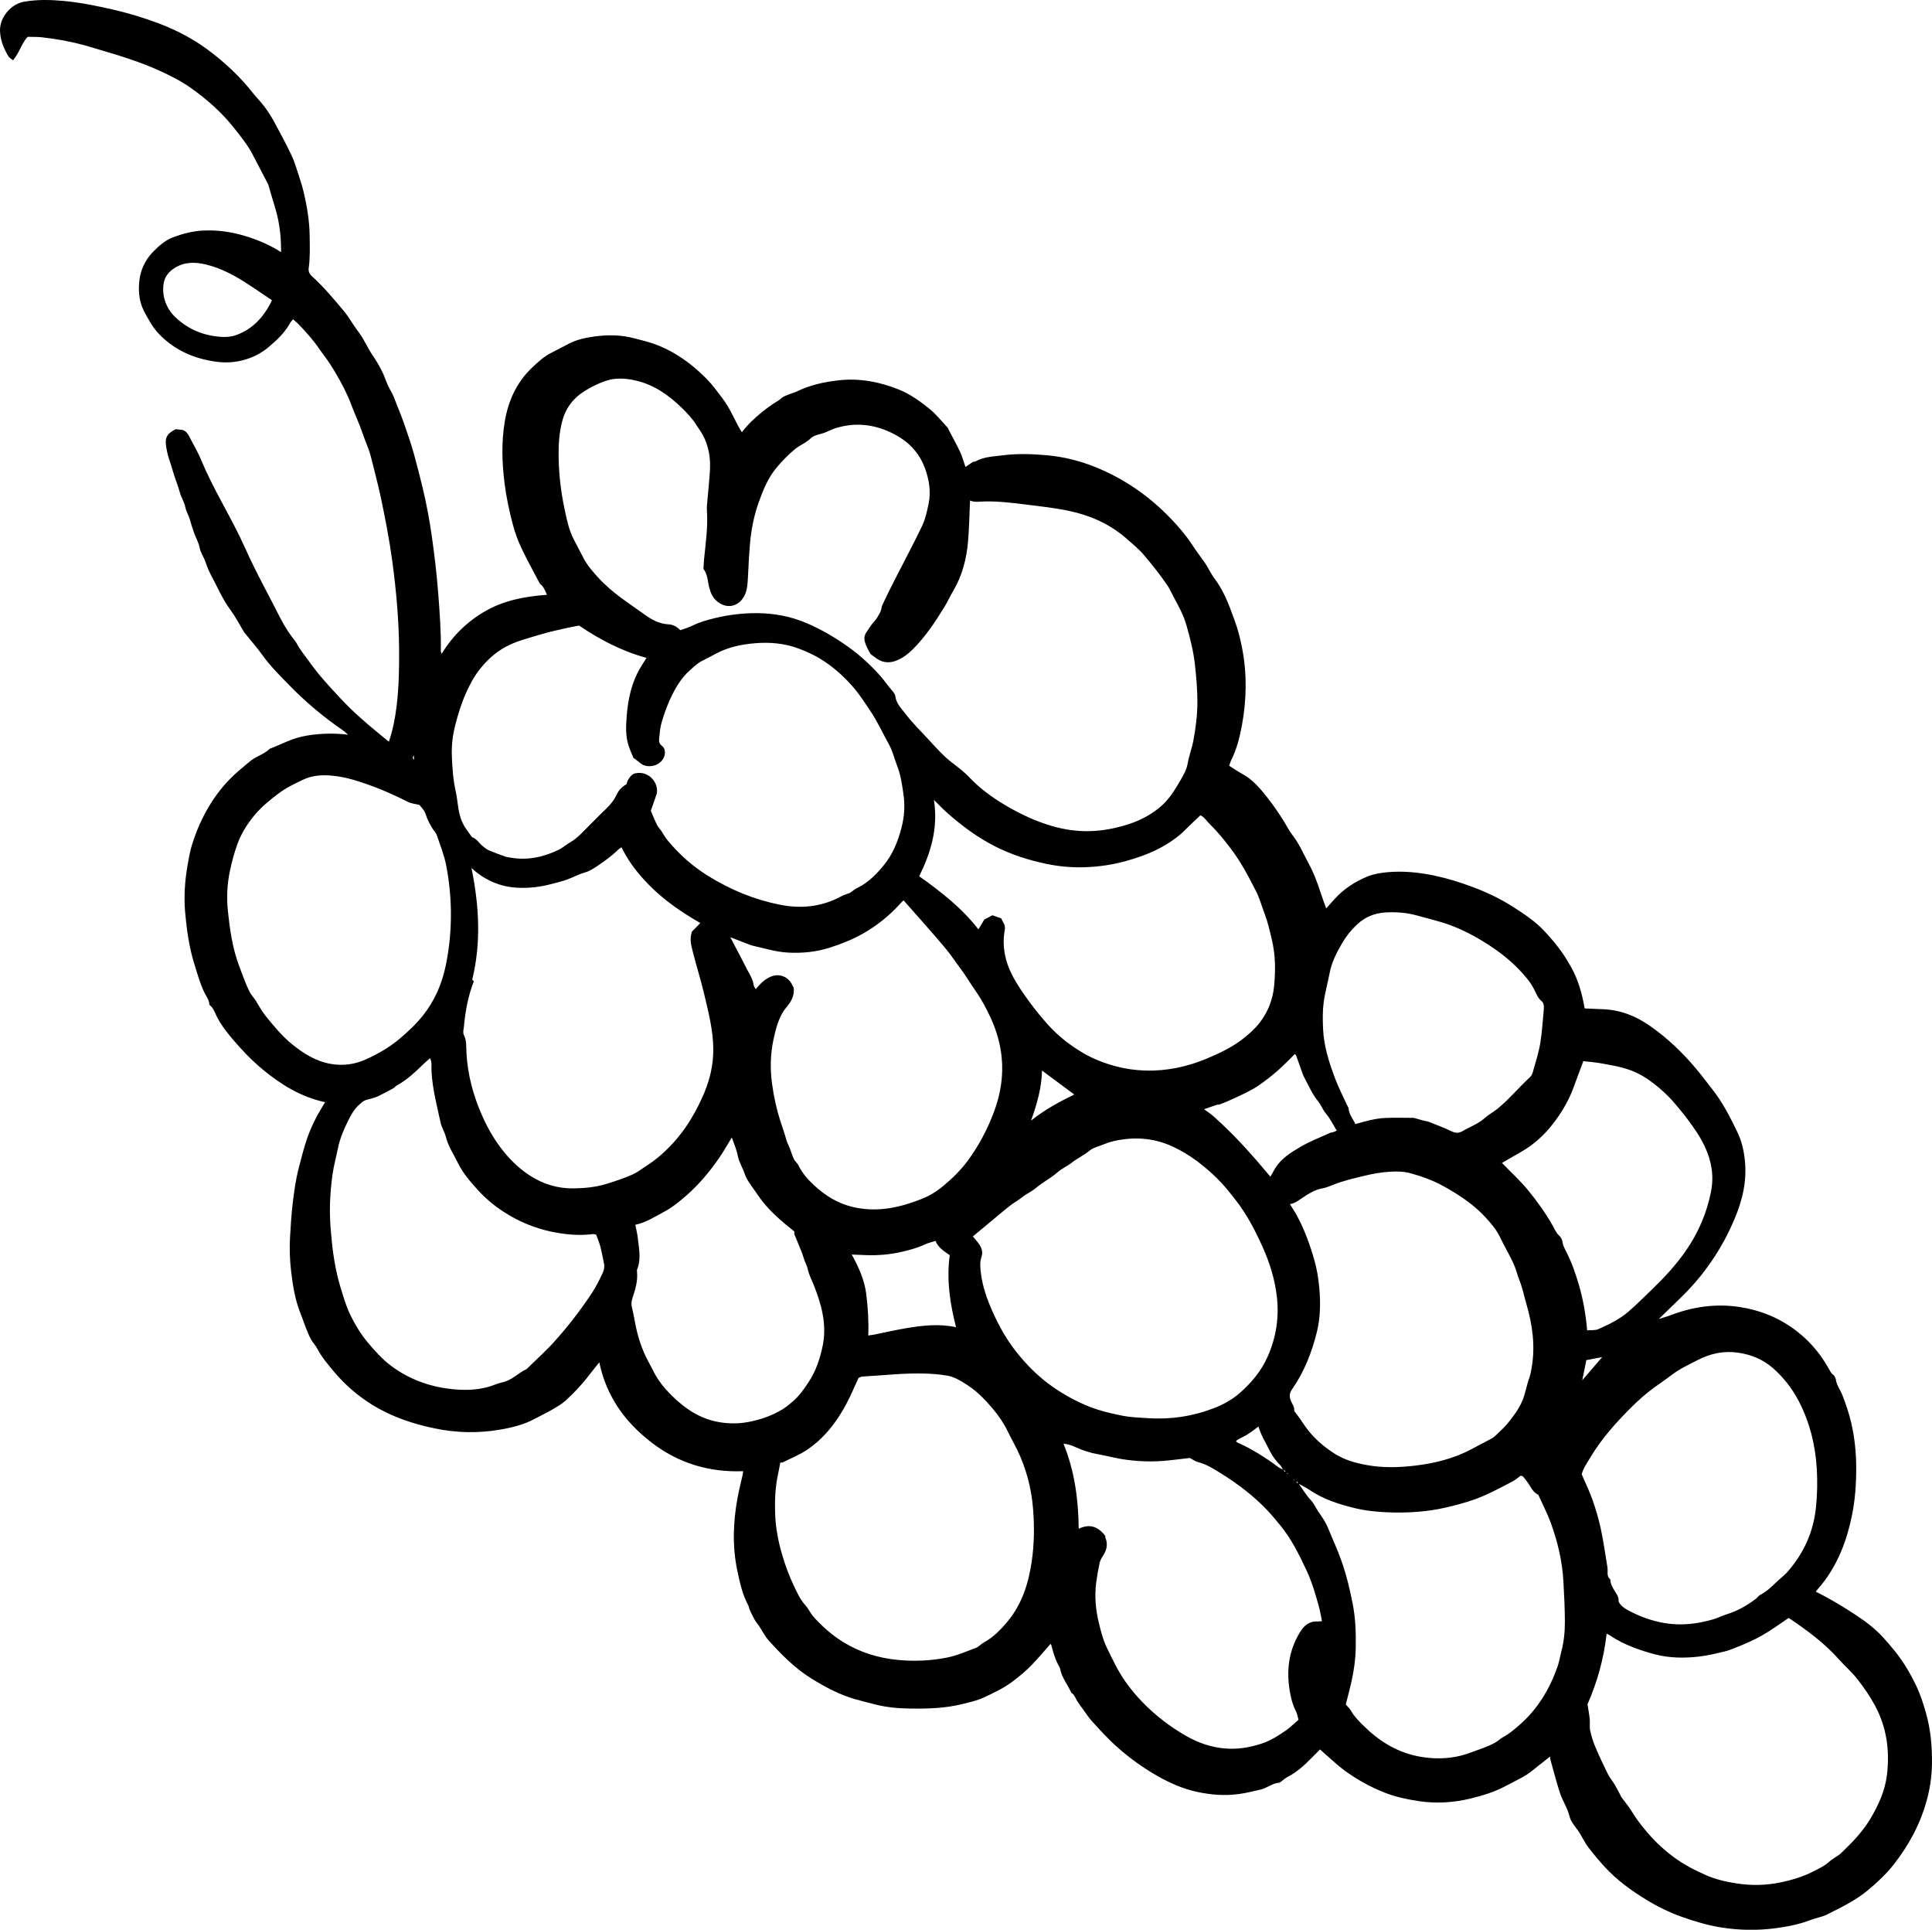 <?xml version="1.0" encoding="UTF-8"?>
<svg id="Layer_2" data-name="Layer 2" xmlns="http://www.w3.org/2000/svg" viewBox="0 0 140.2 140.015">
  <g id="Layer_1-2" data-name="Layer 1">
    <path d="m96.242,65.907c.211-.236.395-.446.582-.654.679-.752,1.511-1.297,2.439-1.67.446-.179.947-.258,1.43-.301,1.152-.102,2.29.015,3.425.253.92.193,1.811.476,2.685.798,1.048.386,2.057.863,3.004,1.471.819.525,1.626,1.055,2.29,1.778.451.491.886.992,1.269,1.544.235.338.446.683.645,1.041.521.933.801,1.943.982,2.999.438.019.876.044,1.315.058,1.25.039,2.361.476,3.378,1.177,1.295.893,2.418,1.973,3.425,3.177.394.471.759.965,1.139,1.446.763.964,1.31,2.046,1.836,3.138.303.629.461,1.324.534,2.025.155,1.488-.167,2.89-.75,4.255-.231.541-.479,1.068-.759,1.583-.795,1.459-1.78,2.776-2.959,3.947-.589.585-1.19,1.158-1.781,1.731.292-.094.597-.178.891-.29,1.607-.611,3.251-.841,4.964-.585,1.475.221,2.816.76,4.006,1.638.719.53,1.347,1.169,1.882,1.902.212.29.388.593.573.895.101.165.16.351.335.479.105.076.184.237.205.371.067.42.331.75.478,1.131.248.639.47,1.29.626,1.957.247,1.059.364,2.139.369,3.227.006,1.203-.073,2.398-.321,3.584-.182.868-.423,1.718-.761,2.525-.423,1.007-.98,1.955-1.721,2.777-.047.052-.086.112-.131.171,1.014.497,1.977,1.081,2.92,1.701.722.475,1.406.997,1.989,1.64.306.337.601.681.884,1.038.615.775,1.104,1.62,1.524,2.507.287.605.486,1.245.672,1.891.353,1.229.461,2.481.441,3.749-.014.873-.138,1.729-.367,2.576-.467,1.729-1.297,3.273-2.39,4.671-.548.701-1.202,1.314-1.894,1.889-.906.753-1.951,1.252-2.987,1.771-.357.178-.773.234-1.149.38-.84.324-1.714.494-2.6.609-1.281.166-2.558.147-3.839-.049-1-.153-1.959-.44-2.906-.774-.906-.32-1.77-.745-2.589-1.244-1.083-.66-2.108-1.402-2.979-2.338-.43-.462-.833-.945-1.218-1.446-.309-.402-.499-.868-.789-1.269-.232-.321-.506-.634-.594-1.005-.142-.598-.492-1.097-.685-1.672-.268-.801-.463-1.618-.699-2.425-.018-.062-.014-.131-.024-.239-.332.261-.631.491-.925.728-.343.277-.683.56-1.072.77-.428.232-.864.449-1.295.676-.772.406-1.603.655-2.442.863-1.256.311-2.536.39-3.818.195-.843-.128-1.671-.304-2.479-.624-1.034-.41-1.988-.94-2.878-1.589-.509-.371-.966-.816-1.445-1.228-.106-.091-.207-.188-.337-.306-.23.229-.451.448-.669.669-.51.515-1.043.997-1.698,1.329-.17.086-.312.227-.469.341-.043.031-.092.073-.141.076-.493.034-.864.385-1.341.497-.528.124-1.05.253-1.59.325-1.011.136-1.999.059-2.996-.153-1.062-.225-2.028-.66-2.957-1.191-.997-.57-1.923-1.24-2.789-2-.7-.614-1.325-1.297-1.944-1.987-.21-.234-.382-.504-.568-.76-.156-.214-.311-.428-.458-.648-.137-.206-.192-.469-.428-.604-.261-.587-.695-1.092-.817-1.746-.016-.086-.069-.166-.112-.245-.261-.468-.4-.98-.533-1.494-.008-.03-.044-.052-.054-.063-.448.505-.883,1.025-1.35,1.513-.424.442-.895.83-1.388,1.203-.653.495-1.384.833-2.109,1.172-.466.218-.992.332-1.504.462-1.277.323-2.57.356-3.869.337-.85-.012-1.698-.089-2.526-.305-.485-.126-.973-.242-1.455-.381-1.12-.324-2.135-.868-3.124-1.478-1.212-.747-2.196-1.743-3.135-2.789-.269-.3-.45-.679-.675-1.019-.107-.162-.238-.308-.334-.476-.132-.231-.245-.474-.355-.716-.051-.111-.06-.243-.118-.349-.415-.771-.599-1.617-.778-2.46-.379-1.781-.314-3.567.017-5.347.104-.561.247-1.115.371-1.672.014-.065.016-.133.027-.229-2.477.091-4.694-.581-6.638-2.075-1.913-1.47-3.275-3.322-3.799-5.823-.29.363-.512.628-.72.903-.519.689-1.108,1.315-1.747,1.89-.287.258-.635.452-.972.648-.389.226-.8.415-1.195.632-.816.448-1.707.662-2.61.816-1.56.265-3.118.227-4.672-.091-1.607-.33-3.148-.847-4.544-1.708-1.034-.638-1.959-1.426-2.752-2.366-.468-.555-.936-1.101-1.273-1.75-.113-.217-.299-.396-.418-.61-.337-.607-.524-1.277-.781-1.918-.391-.974-.553-1.994-.676-3.016-.103-.85-.131-1.712-.079-2.577.046-.776.093-1.55.183-2.322.103-.882.221-1.761.443-2.622.188-.729.37-1.464.617-2.174.286-.82.678-1.598,1.134-2.341.055-.09.112-.178.168-.268-1.739-.376-3.185-1.26-4.524-2.369-.814-.674-1.54-1.435-2.215-2.235-.428-.507-.847-1.045-1.145-1.658-.139-.285-.243-.602-.516-.805-.009-.34-.22-.6-.36-.886-.321-.654-.506-1.35-.723-2.04-.385-1.228-.562-2.49-.675-3.758-.102-1.143-.028-2.293.171-3.428.092-.526.184-1.059.345-1.566.296-.934.685-1.834,1.187-2.68.525-.883,1.155-1.684,1.912-2.38.334-.308.697-.588,1.036-.886.452-.398,1.053-.531,1.479-.947.789-.302,1.534-.716,2.37-.897.981-.212,2.21-.272,3.322-.129-.151-.13-.244-.225-.352-.299-1.391-.956-2.682-2.03-3.861-3.238-.695-.712-1.406-1.408-1.992-2.222-.419-.582-.895-1.123-1.344-1.684-.022-.028-.036-.062-.055-.093-.305-.503-.573-1.033-.922-1.503-.616-.829-1.001-1.78-1.49-2.676-.16-.293-.251-.624-.377-.936-.126-.312-.318-.586-.384-.935-.068-.359-.268-.691-.393-1.041-.124-.347-.231-.7-.335-1.053-.085-.288-.253-.536-.311-.846-.067-.359-.294-.684-.389-1.041-.149-.561-.388-1.09-.537-1.652-.112-.421-.292-.828-.38-1.261-.024-.119-.051-.238-.071-.358-.115-.713.026-.991.674-1.328.17.018.346.037.517.055.263.091.391.302.507.53.276.547.597,1.076.831,1.64.916,2.217,2.229,4.235,3.202,6.418.778,1.744,1.709,3.404,2.568,5.104.303.599.679,1.163,1.104,1.688.022.028.038.061.054.093.262.505.633.934.96,1.395.661.931,1.436,1.758,2.209,2.591.881.949,1.855,1.794,2.855,2.61.217.177.434.355.672.549.29-.852.454-1.708.56-2.573.166-1.367.194-2.742.182-4.117-.018-2.14-.206-4.266-.492-6.389-.213-1.579-.516-3.135-.846-4.693-.206-.976-.473-1.935-.708-2.902-.137-.562-.402-1.092-.584-1.645-.24-.726-.574-1.415-.839-2.127-.297-.798-.691-1.539-1.113-2.262-.264-.452-.551-.902-.874-1.327-.308-.406-.582-.843-.918-1.23-.41-.473-.806-.962-1.321-1.383-.074.092-.148.159-.194.242-.397.72-.972,1.269-1.599,1.791-.41.341-.861.599-1.336.777-.777.291-1.602.384-2.435.271-1.607-.218-3.022-.826-4.166-2.015-.44-.458-.728-.999-1.028-1.544-.308-.56-.431-1.151-.43-1.783.001-1.024.328-1.918,1.046-2.652.409-.418.856-.811,1.403-1.022.702-.271,1.432-.464,2.193-.503,1.059-.054,2.085.096,3.1.404.89.271,1.734.63,2.577,1.162-.003-.235-.002-.425-.01-.614-.037-.913-.17-1.81-.446-2.684-.164-.518-.304-1.043-.461-1.562-.031-.102-.092-.195-.142-.291-.332-.64-.664-1.28-.998-1.92-.362-.694-.851-1.295-1.333-1.909-.897-1.143-1.968-2.087-3.142-2.922-.708-.503-1.483-.893-2.275-1.256-1.642-.752-3.375-1.232-5.095-1.746-1.125-.336-2.284-.55-3.454-.685-.331-.038-.669-.023-1.036-.033-.445.476-.601,1.168-1.06,1.698-.129-.106-.267-.172-.334-.281C.272,3.519.023,2.929.001,2.24-.031,1.263.797.288,1.74.125c.966-.167,1.926-.147,2.889-.056,1.223.115,2.423.362,3.62.637,1.109.254,2.193.589,3.251.985,1.395.522,2.705,1.226,3.89,2.152,1.081.844,2.07,1.774,2.919,2.853.281.358.609.679.881,1.043.255.34.489.701.693,1.075.44.808.874,1.619,1.269,2.449.195.41.332.851.472,1.288.133.419.276.833.38,1.261.266,1.091.455,2.194.468,3.319.009.776.039,1.553-.07,2.328-.032.225.046.411.249.596.843.765,1.575,1.64,2.301,2.514.394.475.689,1.031,1.068,1.52.398.515.634,1.123.995,1.651.274.4.52.811.73,1.243.155.318.26.66.407.983.142.311.341.6.459.919.233.632.506,1.25.724,1.883.25.727.508,1.456.712,2.203.216.794.424,1.588.616,2.389.277,1.157.498,2.324.666,3.499.198,1.385.363,2.775.47,4.171.108,1.4.212,2.8.192,4.206-.001.046.027.093.06.198.829-1.354,1.918-2.394,3.246-3.138,1.333-.746,2.823-1.026,4.398-1.139-.149-.305-.222-.555-.442-.736-.091-.075-.146-.201-.203-.311-.41-.783-.841-1.556-1.216-2.355-.247-.526-.452-1.079-.603-1.639-.268-.994-.482-2.003-.613-3.026-.192-1.508-.238-3.023.015-4.523.253-1.499.864-2.842,1.996-3.909.424-.4.848-.793,1.375-1.059.435-.219.865-.447,1.297-.671.57-.296,1.192-.425,1.817-.511.859-.118,1.723-.13,2.578.05.332.07.659.167.989.249,1.848.464,3.35,1.499,4.659,2.843.404.414.737.89,1.089,1.351.529.693.847,1.495,1.272,2.24.034.059.074.113.135.207.425-.561.91-1.009,1.421-1.43.258-.212.529-.408.802-.6.202-.142.429-.233.616-.416.169-.165.438-.232.667-.332.145-.063.306-.092.447-.162.959-.474,1.984-.699,3.036-.82,1.52-.176,2.981.099,4.386.662.825.331,1.546.847,2.238,1.406.482.389.856.876,1.277,1.32.072.076.108.186.158.282.267.512.55,1.016.793,1.538.153.33.246.688.38,1.075.156-.106.326-.221.562-.38.001-0.0.102.014.172-.025.605-.339,1.286-.35,1.943-.435,1.068-.139,2.146-.106,3.214-.01,1.218.109,2.406.4,3.538.859,2.108.854,3.943,2.132,5.506,3.774.528.554,1.037,1.139,1.466,1.791.289.44.606.867.914,1.296.294.409.489.876.788,1.269.297.39.525.809.734,1.241.269.557.467,1.146.685,1.725.255.679.427,1.376.562,2.08.352,1.834.317,3.679-.012,5.511-.161.898-.389,1.786-.802,2.613-.056.112-.084.237-.129.371.316.199.616.413.937.586.797.428,1.351,1.109,1.89,1.8.402.516.77,1.056,1.119,1.613.217.345.398.72.648,1.038.494.628.791,1.361,1.169,2.051.369.673.634,1.39.869,2.119.117.363.254.721.403,1.142Zm-3.132,40.729c.04.053.08.105.12.158.017-.021.035-.042.052-.063l-.178-.077c-.06-.109-.099-.24-.183-.325-.313-.315-.578-.661-.775-1.06-.28-.567-.625-1.101-.823-1.766-.286.207-.533.403-.797.572-.266.171-.571.279-.832.464.044.062.058.105.085.117,1.07.471,2.048,1.095,2.984,1.79.105.078.231.127.347.189Zm1.124,1.014c-.041-.052-.081-.103-.122-.155-.015.023-.03.045-.046.068.057.025.114.049.172.074.297.414.559.86.902,1.231.215.233.327.506.492.756.175.266.367.522.524.798.202.355.335.745.498,1.118.298.684.583,1.367.818,2.077.287.866.485,1.749.668,2.639.224,1.089.264,2.189.242,3.294-.017.852-.134,1.693-.323,2.522-.119.522-.259,1.04-.4,1.597.125.149.288.294.39.474.239.42.577.751.913,1.083,1.092,1.075,2.344,1.869,3.869,2.188.803.168,1.609.208,2.418.109.485-.059.958-.174,1.425-.349.614-.229,1.244-.414,1.819-.734.214-.119.393-.305.609-.419.411-.217.752-.515,1.102-.815,1.355-1.16,2.237-2.625,2.822-4.286.124-.352.178-.728.275-1.091.189-.708.259-1.434.258-2.159-.001-.964-.054-1.928-.105-2.892-.078-1.478-.414-2.907-.92-4.291-.257-.702-.607-1.37-.907-2.035-.276-.136-.431-.339-.567-.58-.146-.259-.339-.493-.523-.728-.037-.048-.128-.054-.185-.076-.199.143-.371.3-.571.405-1.057.557-2.103,1.129-3.261,1.479-.723.219-1.446.413-2.185.548-1.176.215-2.362.272-3.558.23-.854-.03-1.702-.118-2.523-.321-1.127-.278-2.235-.636-3.215-1.3-.256-.173-.536-.309-.805-.462Zm-63.01-30.884c-.169.15-.344.293-.506.45-.593.576-1.193,1.143-1.928,1.544-.09.049-.154.148-.244.198-.36.197-.722.391-1.09.572-.157.077-.33.122-.498.174-.167.052-.347.074-.502.149-.138.066-.254.182-.373.284-.399.34-.633.802-.858,1.256-.308.62-.571,1.262-.709,1.949-.122.611-.29,1.215-.379,1.831-.203,1.415-.259,2.838-.117,4.265.049.487.084.977.155,1.461.122.83.274,1.651.521,2.459.223.727.429,1.454.77,2.135.335.668.714,1.3,1.2,1.882.52.622,1.051,1.224,1.698,1.711,1.328.998,2.837,1.54,4.482,1.707.841.086,1.683.07,2.508-.143.375-.097.737-.277,1.102-.355.704-.149,1.157-.688,1.767-.964.654-.655,1.349-1.263,1.973-1.955,1.018-1.13,1.942-2.323,2.776-3.59.303-.46.542-.953.774-1.45.108-.231.132-.475.074-.728-.09-.391-.154-.788-.258-1.175-.081-.3-.205-.587-.3-.852-.114-.023-.169-.049-.219-.042-1.065.139-2.11.026-3.154-.201-.544-.119-1.063-.288-1.58-.493-.632-.251-1.219-.572-1.787-.938-.699-.451-1.326-.991-1.883-1.606-.544-.601-1.073-1.221-1.43-1.96-.294-.61-.686-1.173-.852-1.847-.089-.358-.308-.685-.385-1.043-.264-1.227-.59-2.442-.658-3.707-.017-.321.048-.669-.109-.98.019-.028.038-.056.017-.025 0-.038 0-.004-0.0.03Zm18.144-31.041c.307-.113.6-.193.868-.326.527-.261,1.091-.419,1.651-.554,1.004-.242,2.028-.367,3.069-.358,1.262.01,2.461.241,3.626.744,1.046.452,2.015,1.023,2.938,1.677.815.577,1.554,1.246,2.228,1.982.283.31.535.648.792.981.16.207.401.415.432.646.071.543.447.894.736,1.274.497.654,1.089,1.237,1.65,1.84.502.54.982,1.104,1.558,1.566.494.395,1.009.759,1.448,1.224.756.799,1.645,1.442,2.585,2,1.09.646,2.233,1.184,3.463,1.532.863.244,1.733.369,2.625.351,1.004-.02,1.971-.211,2.93-.528.81-.268,1.536-.659,2.183-1.19.659-.541,1.108-1.265,1.527-1.995.212-.368.436-.764.504-1.172.097-.578.313-1.118.42-1.692.169-.908.285-1.816.29-2.739.005-.912-.076-1.817-.173-2.724-.106-.998-.354-1.962-.627-2.919-.212-.742-.593-1.417-.956-2.095-.136-.254-.252-.522-.411-.761-.254-.38-.528-.747-.808-1.109-.289-.373-.592-.737-.896-1.099-.374-.445-.825-.809-1.26-1.192-1.196-1.052-2.605-1.681-4.137-2.011-1.054-.227-2.133-.341-3.205-.475-.98-.122-1.963-.241-2.954-.221-.377.008-.755.081-1.071-.069-.046,1.004-.061,1.991-.145,2.972-.108,1.27-.423,2.487-1.082,3.598-.225.38-.406.787-.638,1.163-.665,1.08-1.362,2.134-2.267,3.042-.349.35-.719.633-1.162.82-.499.211-.998.203-1.463-.115-.16-.11-.314-.229-.466-.341-.112-.216-.24-.416-.324-.633-.122-.314-.201-.619.031-.952.181-.26.333-.532.558-.767.192-.201.327-.463.455-.715.078-.153.071-.348.145-.504.288-.609.586-1.213.892-1.813.666-1.309,1.365-2.603,1.996-3.929.235-.493.349-1.053.463-1.594.182-.864.035-1.725-.251-2.535-.338-.957-.968-1.734-1.839-2.275-.587-.365-1.219-.638-1.904-.792-.935-.21-1.841-.161-2.757.123-.362.112-.683.32-1.038.405-.289.069-.585.153-.773.338-.336.332-.777.482-1.136.779-.506.419-.952.881-1.366,1.38-.599.723-.943,1.585-1.256,2.454-.34.943-.537,1.925-.632,2.921-.082.86-.113,1.724-.161,2.587-.022.41-.043.822-.212,1.203-.415.934-1.38,1.092-2.08.45-.277-.254-.408-.568-.504-.916-.13-.471-.113-.987-.429-1.39.015-.248.021-.478.044-.707.116-1.162.285-2.32.209-3.494-.009-.14-.01-.282.001-.422.071-.845.167-1.688.216-2.534.052-.891-.085-1.755-.516-2.554-.143-.266-.328-.506-.487-.757-.288-.454-.646-.833-1.023-1.201-.925-.901-1.953-1.643-3.227-1.967-.565-.144-1.139-.215-1.731-.143-.769.094-2.036.74-2.616,1.243-.553.479-.921,1.084-1.108,1.774-.242.892-.29,1.818-.271,2.738.026,1.226.166,2.442.421,3.643.165.774.313,1.553.689,2.264.236.446.464.897.7,1.343.282.535.676.981,1.082,1.425.998,1.093,2.246,1.87,3.431,2.72.48.344,1.032.621,1.669.653.301.015.586.157.834.423Zm-3.403,9.264c-.102-.255-.244-.562-.349-.882-.236-.718-.194-1.457-.134-2.195.098-1.201.345-2.36.957-3.416.139-.24.293-.471.476-.763-1.779-.484-3.36-1.31-4.895-2.344-.341.068-.719.132-1.092.219-.578.134-1.161.259-1.727.433-.842.259-1.7.457-2.493.885-.784.423-1.403,1.002-1.936,1.689-.403.52-.701,1.098-.971,1.702-.325.728-.553,1.484-.752,2.245-.192.733-.288,1.489-.261,2.258.03.877.092,1.741.283,2.606.143.646.152,1.317.369,1.96.176.522.503.93.817,1.356.352.123.523.46.8.671.126.096.248.209.391.27.395.168.797.319,1.201.461.149.052.311.066.469.092,1.21.199,2.346-.06,3.431-.583.284-.137.523-.363.8-.52.311-.176.576-.404.827-.649.599-.587,1.173-1.201,1.783-1.776.34-.32.614-.67.811-1.092.144-.309.388-.541.695-.721.032-.093.05-.204.104-.295.127-.214.28-.435.53-.49,1.05-.23,1.771.81,1.539,1.536-.114.356-.246.705-.411,1.175.121.28.275.675.462,1.053.092.186.268.33.368.513.265.485.634.884,1.009,1.279.707.745,1.501,1.381,2.375,1.92,1.594.983,3.3,1.684,5.14,2.053,1.561.313,3.053.158,4.467-.606.2-.108.424-.17.637-.254.178-.142.366-.276.57-.377.777-.386,1.363-.993,1.898-1.651.638-.784,1.005-1.7,1.259-2.67.208-.797.272-1.598.154-2.414-.102-.71-.192-1.414-.46-2.095-.206-.524-.328-1.084-.606-1.58-.454-.812-.831-1.661-1.36-2.439-.357-.526-.701-1.07-1.104-1.554-.707-.846-1.528-1.592-2.469-2.175-.494-.306-1.036-.549-1.581-.757-1.044-.398-2.138-.491-3.247-.393-.97.085-1.91.286-2.779.749-.334.178-.668.357-1.007.525-.337.167-.599.427-.876.671-.678.598-1.111,1.368-1.474,2.174-.242.537-.439,1.099-.603,1.666-.107.37-.122.766-.17,1.152-.026.205.027.375.212.509.091.066.168.193.192.306.109.502-.281,1.004-.792,1.124-.399.093-.732.037-1.037-.23-.119-.104-.252-.193-.436-.332Zm4.858,11.983c-1.352-.778-2.644-1.653-3.754-2.791-.734-.752-1.379-1.557-1.858-2.492-.031-.06-.062-.119-.111-.213-.107.076-.184.115-.241.174-.462.477-1.649,1.329-2.131,1.549-.207.095-.435.145-.648.229-.396.156-.778.357-1.185.475-.771.223-1.55.437-2.354.493-.724.05-1.453.03-2.156-.175-.806-.234-1.524-.639-2.172-1.245.56,2.73.708,5.428.056,8.104.05.053.08.085.115.122-.416,1.058-.61,2.147-.716,3.253-.02.211-.094.464-.009.63.215.422.167.867.19,1.299.083,1.562.479,3.049,1.096,4.469.418.962.937,1.875,1.61,2.705.552.68,1.168,1.262,1.896,1.735.965.628,2.025.947,3.176.931.788-.011,1.566-.083,2.334-.312.661-.197,1.308-.42,1.938-.694.325-.142.606-.368.904-.558.42-.268.814-.556,1.186-.885.863-.764,1.592-1.641,2.18-2.63.353-.594.666-1.207.935-1.85.427-1.019.661-2.063.657-3.16-.005-1.393-.359-2.732-.676-4.073-.237-1.004-.556-1.988-.805-2.989-.112-.453-.26-.919-.071-1.476.167-.17.387-.394.613-.624Zm19.777,22.739c.119.142.207.246.292.351.267.327.484.675.336,1.12-.139.417-.095.829-.039,1.254.125.952.447,1.849.83,2.71.463,1.04,1.015,2.038,1.734,2.944.694.874,1.464,1.66,2.351,2.322.808.603,1.682,1.103,2.613,1.512.878.386,1.792.608,2.722.791.608.12,1.225.139,1.843.18,1.657.11,3.257-.128,4.796-.721.681-.262,1.338-.621,1.891-1.107.85-.746,1.563-1.596,2.031-2.659.618-1.405.832-2.847.654-4.36-.145-1.231-.51-2.412-1.009-3.527-.545-1.218-1.158-2.411-1.998-3.478-.424-.539-.843-1.078-1.333-1.554-.953-.925-1.987-1.731-3.211-2.297-1.399-.647-2.823-.73-4.296-.396-.307.07-.604.189-.9.303-.281.108-.599.186-.82.372-.41.346-.901.558-1.316.89-.317.254-.714.413-1.014.682-.489.439-1.082.722-1.578,1.149-.306.264-.702.422-1.014.68-.236.195-.502.334-.742.513-.407.303-.791.636-1.182.959-.537.444-1.072.892-1.644,1.367Zm-13.974,16.398c-.06.308-.105.571-.162.831-.207.939-.245,1.899-.216,2.847.031,1.009.215,2.006.502,2.989.228.785.506,1.544.856,2.276.237.496.458,1.006.842,1.426.236.258.378.601.614.86.626.69,1.318,1.303,2.119,1.798,1.227.757,2.566,1.167,3.98,1.301,1.188.113,2.378.064,3.561-.171.735-.146,1.406-.451,2.098-.703.207-.075.364-.278.564-.386.709-.387,1.261-.956,1.762-1.567,1.026-1.251,1.491-2.738,1.722-4.312.185-1.26.199-2.524.101-3.793-.119-1.524-.499-2.975-1.17-4.348-.206-.421-.442-.827-.644-1.249-.308-.646-.71-1.228-1.172-1.769-.537-.628-1.112-1.216-1.816-1.666-.452-.289-.91-.577-1.442-.666-.52-.087-1.051-.13-1.579-.147-1.529-.05-3.048.134-4.571.217-.101.005-.198.071-.274.1-.288.621-.541,1.23-.847,1.811-.411.781-.892,1.521-1.486,2.18-.425.471-.904.891-1.424,1.237-.55.366-1.177.615-1.772.912-.027.014-.069-.003-.145-.008Zm73.175,11.281c-.673.447-1.296.912-1.967,1.291-.62.349-1.283.629-1.947.89-.226.089-.461.184-.697.242-.627.152-1.258.307-1.897.38-1.072.122-2.142.115-3.205-.164-.52-.136-1.024-.294-1.524-.487-.599-.231-1.172-.5-1.7-.865-.077-.053-.167-.086-.276-.141-.203,1.838-.697,3.547-1.387,5.119.063.408.128.734.161,1.064.027.276-.024.565.033.833.082.393.199.785.355,1.155.284.674.596,1.338.921,1.994.141.283.354.53.516.804.165.279.307.571.459.858.008.016.016.032.027.047.27.369.569.721.801,1.112.263.444.579.843.903,1.237.602.733,1.282,1.388,2.043,1.957.728.544,1.52.959,2.352,1.326.714.315,1.452.484,2.209.604,1.103.175,2.203.155,3.299-.082.779-.168,1.538-.391,2.248-.754.427-.218.868-.41,1.232-.746.257-.237.603-.379.854-.621.784-.754,1.545-1.525,2.111-2.477.589-.993,1.063-2.024,1.203-3.172.216-1.769-.009-3.467-.876-5.067-.376-.693-.822-1.33-1.303-1.941-.386-.491-.873-.902-1.289-1.373-1.071-1.213-2.365-2.151-3.657-3.023Zm-56.897-50.272c.012.151.025.222.021.292-.004.071-.026.14-.037.211-.164,1.102.056,2.135.559,3.119.349.682.785,1.305,1.235,1.924.434.597.898,1.165,1.392,1.711.737.815,1.6,1.486,2.543,2.035.735.428,1.53.736,2.363.958.712.189,1.429.287,2.155.307,1.547.043,3.043-.282,4.454-.875.917-.385,1.832-.818,2.631-1.448.444-.35.863-.721,1.204-1.167.594-.778.938-1.652,1.034-2.641.11-1.129.102-2.241-.159-3.348-.153-.648-.298-1.295-.537-1.922-.207-.544-.359-1.111-.625-1.632-.543-1.066-1.098-2.121-1.829-3.08-.458-.601-.922-1.19-1.466-1.711-.246-.236-.423-.552-.731-.697-.388.37-.763.711-1.119,1.071-.437.442-.939.8-1.468,1.111-.891.525-1.856.87-2.855,1.147-.953.265-1.917.4-2.896.437-.973.037-1.939-.049-2.898-.253-1.268-.27-2.491-.663-3.647-1.249-1.3-.659-2.463-1.519-3.545-2.489-.295-.264-.568-.554-.91-.89.318,2.039-.221,3.82-1.069,5.537,1.577,1.125,3.096,2.301,4.295,3.853.171-.282.317-.523.435-.717l.587-.305c.219.078.437.155.63.224l.254.488Zm20.701,20.246c.181.294.357.554.506.829.271.502.504,1.02.711,1.555.21.544.392,1.097.551,1.653.186.653.298,1.326.361,2.006.101,1.097.088,2.194-.177,3.259-.367,1.477-.921,2.887-1.803,4.145-.198.283-.198.554-.071.849.091.211.245.394.236.647-.003.078.07.163.122.236.101.143.221.274.316.421.134.207.274.409.419.609.558.768,1.254,1.368,2.042,1.878.719.466,1.526.694,2.355.845,1.187.217,2.387.182,3.573.037,1.383-.168,2.731-.504,3.979-1.158.511-.267,1.022-.534,1.529-.808.106-.058.203-.139.291-.224.289-.281.599-.547.852-.858.401-.494.787-1,1.05-1.592.242-.542.319-1.129.519-1.682.102-.283.152-.587.2-.885.248-1.539.03-3.035-.4-4.518-.166-.572-.283-1.157-.503-1.714-.161-.409-.259-.845-.444-1.241-.296-.637-.658-1.242-.959-1.877-.262-.554-.659-1.013-1.059-1.449-.876-.954-1.958-1.66-3.086-2.282-.738-.406-1.531-.69-2.344-.915-.485-.135-.971-.146-1.471-.118-.631.036-1.25.144-1.858.291-.782.19-1.57.365-2.32.669-.244.099-.493.204-.75.249-.567.098-1.038.41-1.493.71-.276.182-.521.389-.873.432Zm-40.607-19.361c.108.208.164.316.221.424.317.607.643,1.21.949,1.822.198.397.463.766.524,1.225.013.098.092.187.15.299.314-.387.629-.707,1.058-.898.593-.264,1.245-.053,1.55.512.06.111.117.223.144.276.074.588-.181.991-.484,1.376-.075.095-.16.184-.226.286-.415.64-.596,1.358-.754,2.097-.229,1.067-.249,2.132-.105,3.202.124.917.318,1.82.6,2.707.139.436.303.866.417,1.304.07.268.2.491.293.739.093.248.169.504.285.741.075.154.235.268.311.422.276.565.677,1.029,1.132,1.452.885.823,1.876,1.411,3.095,1.643,1.664.317,3.21-.042,4.731-.645.565-.224,1.089-.546,1.555-.934.646-.538,1.252-1.123,1.755-1.801.818-1.102,1.457-2.306,1.934-3.588.475-1.276.693-2.599.553-3.97-.099-.971-.369-1.898-.765-2.775-.315-.696-.674-1.375-1.121-2.013-.394-.563-.738-1.164-1.16-1.713-.322-.418-.603-.868-.939-1.274-.578-.7-1.181-1.378-1.778-2.063-.444-.509-.894-1.012-1.353-1.53-.082.078-.15.135-.207.199-.804.9-1.731,1.647-2.783,2.236-.747.419-1.537.731-2.354.993-.986.316-1.987.414-3.011.364-.878-.043-1.714-.307-2.564-.496-.139-.031-.274-.089-.408-.14-.38-.144-.759-.292-1.242-.478Zm25.28,42.918c.788-.383,1.415-.172,1.931.524.001.016-.013.075.006.12.197.472.098.899-.172,1.313-.106.162-.208.342-.248.528-.102.467-.182.94-.245,1.414-.131.985-.045,1.962.189,2.921.145.595.291,1.207.556,1.753.428.883.839,1.778,1.423,2.586.362.502.755.975,1.178,1.411.946.974,2.019,1.802,3.204,2.475.88.5,1.824.82,2.832.898.899.069,1.769-.073,2.638-.362.642-.214,1.182-.561,1.72-.93.328-.225.612-.514.939-.794-.068-.231-.096-.446-.191-.626-.218-.413-.332-.858-.416-1.305-.291-1.548-.131-3.034.703-4.405.287-.472.656-.824,1.264-.795.096.005.193-.013.344-.024-.078-.374-.129-.717-.223-1.049-.119-.421-.234-.844-.369-1.262-.152-.472-.329-.94-.534-1.379-.544-1.162-1.114-2.321-1.948-3.317-.28-.335-.555-.675-.853-.993-1.007-1.071-2.17-1.951-3.411-2.727-.525-.328-1.053-.662-1.671-.816-.198-.049-.374-.19-.575-.296-.497.058-1.017.123-1.538.178-1.162.123-2.322.085-3.473-.109-.562-.095-1.114-.247-1.675-.345-.55-.096-1.072-.262-1.58-.494-.268-.122-.549-.237-.908-.266.815,2.009,1.081,4.061,1.104,6.174ZM30.438,58.402c-.326-.082-.6-.101-.826-.215-1.278-.647-2.59-1.203-3.967-1.607-.5-.147-1.004-.248-1.519-.3-.726-.074-1.458-.026-2.116.284-.626.295-1.252.595-1.82,1.024-.621.469-1.219.954-1.713,1.547-.521.627-.963,1.323-1.243,2.091-.239.655-.421,1.336-.561,2.019-.193.937-.235,1.9-.136,2.847.142,1.354.331,2.704.817,3.996.244.647.466,1.302.785,1.916.105.201.269.37.394.562.243.372.443.776.721,1.118.605.746,1.217,1.502,1.967,2.103.83.664,1.727,1.23,2.817,1.411.862.143,1.695.029,2.471-.316.877-.389,1.712-.863,2.461-1.491.634-.532,1.231-1.089,1.741-1.736.839-1.065,1.361-2.27,1.637-3.604.275-1.325.393-2.657.371-4.004-.018-1.085-.132-2.162-.335-3.231-.145-.766-.436-1.481-.683-2.212-.066-.194-.235-.351-.344-.533-.118-.198-.228-.401-.324-.61-.088-.192-.131-.407-.234-.589-.103-.182-.256-.335-.362-.469Zm84.344,48.57c.274.64.566,1.234.784,1.855.237.676.444,1.369.594,2.069.2.938.335,1.889.489,2.836.048.295-.089.631.207.866.006.324.165.585.329.852.127.207.285.401.271.687-.006.128.136.284.246.391.124.121.28.215.434.299.837.457,1.722.776,2.666.936,1.203.204,2.372.063,3.531-.276.326-.095.626-.256.943-.353.798-.244,1.501-.645,2.157-1.144.11-.084.19-.215.308-.277.398-.207.733-.498,1.044-.807.322-.319.689-.58.991-.933,1.145-1.334,1.82-2.845,2.002-4.597.099-.951.118-1.896.058-2.849-.108-1.708-.507-3.328-1.3-4.855-.479-.923-1.1-1.722-1.876-2.405-.732-.644-1.604-.993-2.556-1.127-1.025-.144-2.003.068-2.913.542-.632.329-1.284.619-1.862,1.062-.403.309-.828.597-1.242.895-.657.473-1.254,1.01-1.821,1.58-1.08,1.087-2.091,2.234-2.879,3.559-.235.395-.508.771-.606,1.194Zm-12.187-25.863c.315.088.535.151.756.209.103.027.215.03.313.069.563.225,1.134.433,1.678.697.292.142.531.138.795-.018.537-.317,1.138-.519,1.612-.952.259-.236.58-.401.857-.619.882-.696,1.585-1.578,2.412-2.332.1-.091.174-.234.211-.366.192-.69.419-1.375.538-2.079.139-.819.183-1.654.262-2.482.021-.217.009-.459-.161-.599-.28-.231-.389-.554-.54-.853-.275-.544-.669-.989-1.083-1.424-.696-.732-1.488-1.337-2.339-1.881-.872-.556-1.781-1.035-2.748-1.384-.757-.274-1.549-.451-2.326-.67-.759-.214-1.536-.269-2.317-.219-.726.046-1.423.296-2.031.863-.429.4-.786.844-1.082,1.349-.414.707-.783,1.428-.928,2.245-.056.316-.139.627-.204.941-.076.365-.165.728-.213,1.097-.084.647-.075,1.296-.046,1.95.056,1.265.438,2.446.878,3.61.252.666.583,1.303.878,1.953.03.066.086.128.091.195.034.45.329.773.495,1.149.734-.208,1.427-.408,2.144-.443.716-.035,1.435-.008,2.098-.008Zm-56.493,7.757c.069.354.148.642.178.936.078.766.266,1.537-.043,2.297-.019.046-.018.104-.012.155.067.657-.107,1.273-.317,1.883-.082.238-.115.464-.049.727.152.608.231,1.234.386,1.84.126.493.294.98.493,1.448.197.463.462.897.686,1.349.318.64.761,1.19,1.259,1.69,1.005,1.009,2.143,1.785,3.597,2.008.672.103,1.34.099,1.996-.022.872-.161,1.711-.444,2.481-.907.305-.183.568-.412.833-.644.429-.375.748-.839,1.062-1.308.548-.817.857-1.738,1.049-2.683.318-1.558-.098-3.03-.677-4.465-.139-.345-.318-.682-.395-1.041-.051-.235-.151-.433-.235-.646-.084-.212-.138-.437-.223-.649-.17-.429-.354-.852-.524-1.281-.024-.06-.001-.138-0-.198-.368-.304-.732-.583-1.07-.89-.349-.317-.691-.646-1-1.001-.299-.344-.563-.72-.82-1.097-.259-.382-.57-.757-.711-1.184-.15-.453-.421-.852-.51-1.335-.08-.435-.271-.849-.429-1.318-.328.532-.604,1.024-.923,1.487-.68.987-1.443,1.903-2.348,2.697-.518.455-1.048.894-1.658,1.214-.663.348-1.293.775-2.078.936Zm68.796-11.876c-.272.731-.511,1.387-.759,2.041-.369.969-.91,1.836-1.554,2.645-.439.551-.949,1.038-1.51,1.451-.529.389-1.126.686-1.694,1.023-.132.078-.264.154-.386.225.638.67,1.3,1.26,1.872,1.958.676.824,1.292,1.675,1.811,2.602.138.247.24.512.465.713.126.112.224.305.245.473.031.243.14.441.245.645.417.805.709,1.652.961,2.524.302,1.045.481,2.103.583,3.234.272-.026.577.016.816-.09.767-.34,1.53-.711,2.171-1.263.58-.499,1.122-1.043,1.674-1.574.907-.874,1.764-1.789,2.487-2.829.917-1.32,1.536-2.755,1.843-4.334.224-1.156.02-2.239-.472-3.283-.327-.693-.767-1.313-1.223-1.93-.304-.411-.635-.794-.96-1.184-.439-.526-.945-.983-1.489-1.407-.523-.407-1.068-.745-1.691-.975-.711-.262-1.452-.379-2.19-.512-.414-.075-.837-.103-1.243-.151Zm-27.524,3.489c.252.185.46.315.641.475,1.127 1,2.167,2.085,3.154,3.222.347.4.686.806,1.023,1.203.131-.235.235-.441.357-.635.448-.712,1.152-1.142,1.846-1.547.676-.395,1.418-.677,2.132-1.005.062-.028.139-.021.205-.044.091-.031.178-.075.272-.115-.273-.442-.481-.887-.789-1.245-.241-.28-.346-.628-.573-.896-.234-.277-.406-.583-.571-.898-.151-.287-.302-.574-.447-.864-.055-.111-.098-.228-.14-.345-.142-.398-.278-.798-.423-1.194-.02-.054-.08-.092-.099-.114-.438.427-.834.848-1.269,1.225-.45.39-.922.759-1.414,1.096-.552.379-2.284,1.178-2.807,1.344-.049.016-.109-.002-.157.014-.293.097-.585.2-.94.323Zm-19.488,9.554c-.289.094-.533.147-.754.25-.578.272-1.186.432-1.806.568-.791.173-1.59.241-2.398.217-.346-.011-.692-.027-1.12-.044.524.951.929,1.856,1.055,2.883.121.989.186,1.973.144,2.993.177-.028.315-.045.452-.072.769-.154,1.533-.332,2.306-.462,1.198-.201,2.402-.336,3.613-.069-.444-1.73-.7-3.468-.458-5.23-.419-.291-.832-.538-1.034-1.034ZM19.735,21.784c-.567-.381-1.116-.759-1.674-1.124-.965-.633-1.964-1.19-3.103-1.467-.808-.196-1.576-.201-2.303.263-.422.27-.707.629-.784,1.134-.127.828.152,1.744.822,2.392.974.942,2.153,1.412,3.494,1.464.326.013.677-.029.981-.143,1.206-.451,2.005-1.338,2.567-2.518Zm58.221,57.628c-.794-.59-1.548-1.15-2.341-1.739-.026,1.238-.347,2.386-.795,3.634,1.01-.81,2.044-1.357,3.136-1.895Zm37.161,19.271c-.092.453-.185.913-.297,1.464.519-.605.983-1.145,1.445-1.681-.393.074-.767.145-1.148.217ZM30.035,54.814q-.158.176.009.317c-.002-.087-.005-.174-.009-.317Zm63.405,52.13c.006-.016.02-.036.015-.048-.005-.011-.03-.014-.046-.021-.004.016-.016.035-.011.047.004.011.027.014.042.021Zm.453.422c.001.012-.003.028.003.034.009.01.026.013.039.02-.005-.022-.01-.044-.015-.066-.009.004-.018.008-.027.012Z" stroke-width="0"/>
  </g>
</svg>